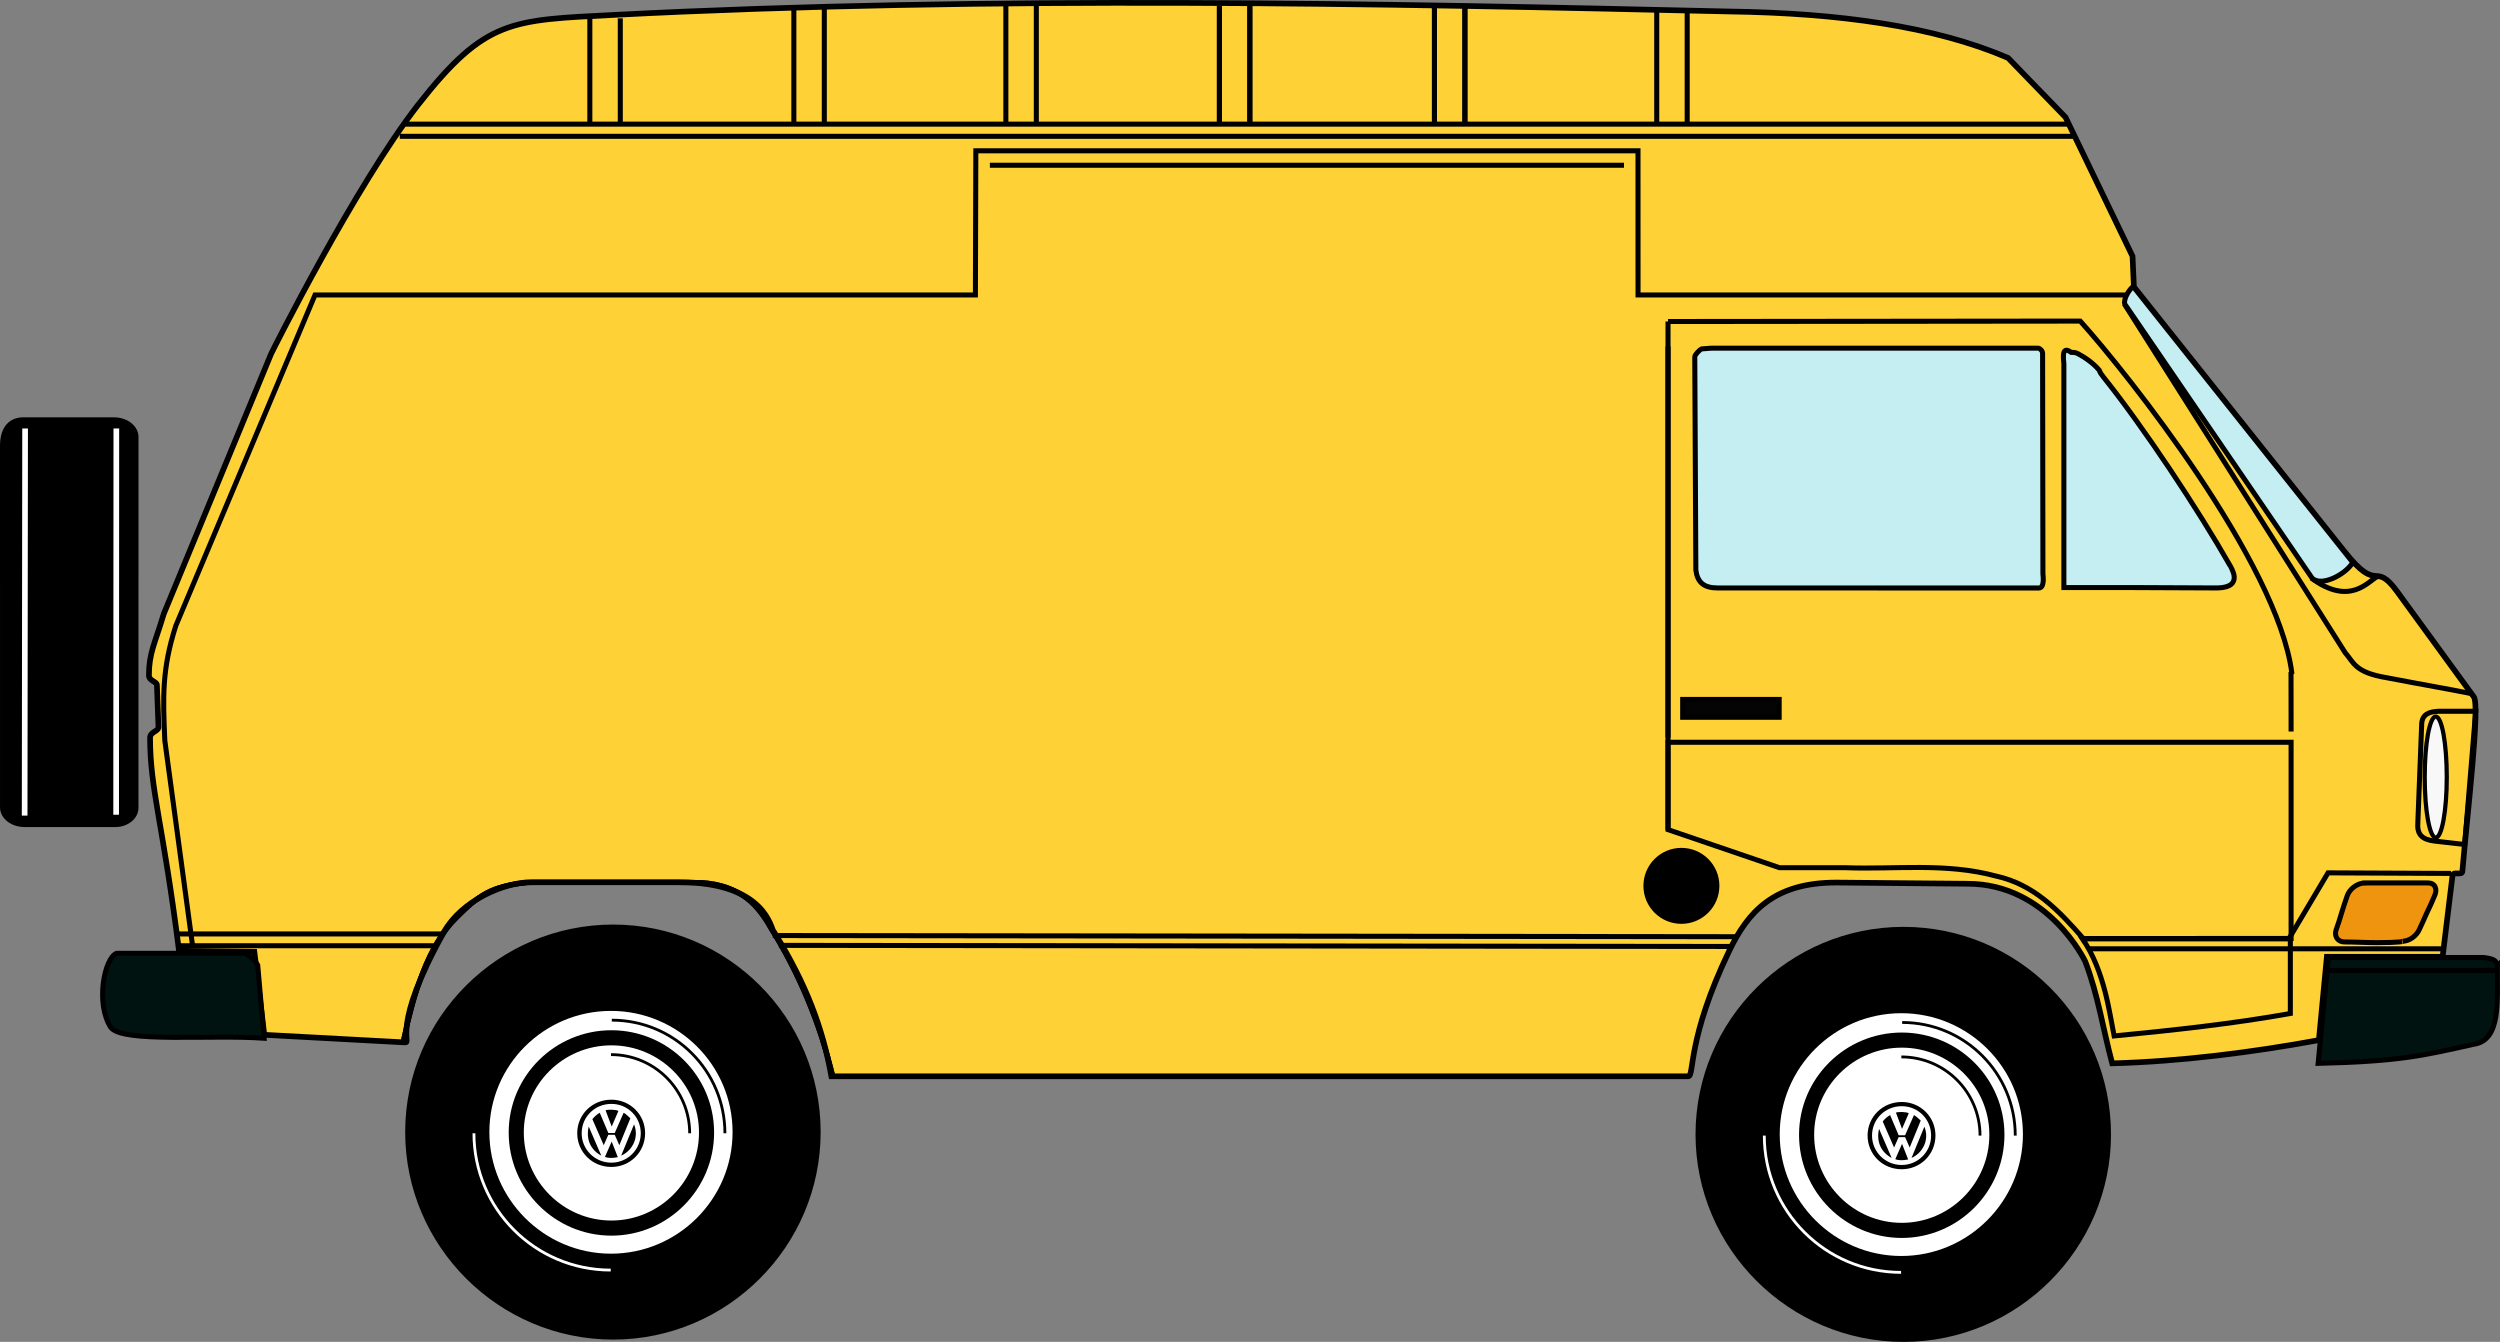 <?xml version="1.0" encoding="UTF-8" standalone="no"?>
<!-- Created with Inkscape (http://www.inkscape.org/) -->

<svg
   xmlns:dc="http://purl.org/dc/elements/1.1/"
   xmlns:cc="http://creativecommons.org/ns#"
   xmlns:rdf="http://www.w3.org/1999/02/22-rdf-syntax-ns#"
   xmlns:svg="http://www.w3.org/2000/svg"
   xmlns="http://www.w3.org/2000/svg"
   xmlns:sodipodi="http://sodipodi.sourceforge.net/DTD/sodipodi-0.dtd"
   xmlns:inkscape="http://www.inkscape.org/namespaces/inkscape"
   width="155.394mm"
   height="83.409mm"
   viewBox="0 0 550.609 295.545"
   id="svg4507"
   version="1.1"
   inkscape:version="0.91 r13725"
   sodipodi:docname="simple_bus.svg"
   inkscape:export-filename="C:\Users\dchentsov\simple_bux.png"
   inkscape:export-xdpi="90"
   inkscape:export-ydpi="90">
  <rect x="0" y="0" width="550.609" height="295.545" fill="#808080" stroke="none"/>
  <defs
     id="defs4509" />
  <sodipodi:namedview
     id="base"
     pagecolor="#ffffff"
     bordercolor="#666666"
     borderopacity="1.0"
     inkscape:pageopacity="0.0"
     inkscape:pageshadow="2"
     inkscape:zoom="0.98994949"
     inkscape:cx="391.7292"
     inkscape:cy="221.66976"
     inkscape:document-units="px"
     inkscape:current-layer="layer1"
     showgrid="false"
     inkscape:window-width="1366"
     inkscape:window-height="706"
     inkscape:window-x="1672"
     inkscape:window-y="511"
     inkscape:window-maximized="1"
     showborder="true"
     fit-margin-top="0"
     fit-margin-left="0"
     fit-margin-right="0"
     fit-margin-bottom="0" />
  <g
     inkscape:label="Layer 1"
     inkscape:groupmode="layer"
     id="layer1"
     transform="translate(-3.423,-10.46)">
    <path
       inkscape:connector-curvature="0"
       d="m 63.132,88.397 c 0.167,-0.419 18.557,-37.1 32.39,-54.872 14.839,-18.945 20.538,-18.611 43.173,-19.784 83.16,-4.276 169.59,-2.515 245.458,-0.754 24.309,0.335 45.352,3.269 61.531,10.227 l 12.659,13.076 14.756,30.601 0.303,6.753 46.36,58.262 c 7.627,9.641 6.455,1.76 11.65,8.887 l 16.851,23.137 c 1.426,1.929 -1.423,25.569 -2.515,38.395 0,1.09 -2.095,-0.084 -2.18,1.006 l -2.178,17.856 -25.486,0 -1.76,18.358 c -14.671,2.683 -30.264,4.695 -45.52,5.115 -2.012,-7.461 -3.103,-15.092 -5.952,-22.467 0,0 -8.13,-17.092 -25.903,-17.092 l -28.923,-0.261 c -13.748,0 -19.448,6.455 -23.555,15.006 -9.39,19.532 -7.63,27.664 -9.055,27.664 l -188.702,0 c -1.93,-10.73 -5.619,-20.454 -12.577,-31.687 l -0.083,0 0,0 c -0.671,-0.671 -1.593,-11.067 -20.958,-11.067 l -32.358,0 c -6.204,0 -15.425,4.025 -19.365,10.983 -11.736,21.041 -7.042,24.395 -8.551,24.309 l -31.017,-1.675 -2.18,-18.275 -16.598,-0.231 c -3.522,-27.999 -6.372,-35.481 -6.372,-46.882 0,-1.426 1.846,-1.341 1.846,-2.432 l -0.337,-9.221 c 0,-0.754 -1.76,-0.922 -1.76,-2.096 0,-4.946 1.257,-6.874 3.27,-13.58 L 63.132,88.397 Z"
       style="fill:#fed136;fill-opacity:1;fill-rule:nonzero;stroke:#000000;stroke-width:1.25;stroke-linecap:butt;stroke-linejoin:miter;stroke-miterlimit:4;stroke-dasharray:none;stroke-opacity:1"
       id="path126" />
    <path
       inkscape:connector-curvature="0"
       d="m 508.023,179.774 0,37.378 -45.772,0.01 c -5.364,-6.119 -10.813,-11.903 -19.197,-13.748 -11.15,-3.019 -22.383,-1.426 -33.113,-1.845 l -14.587,0 -24.56,-8.384 0,-19.243 137.229,0 0,5.831"
       style="fill:none;stroke:#000000;stroke-width:1.109;stroke-linecap:butt;stroke-linejoin:miter;stroke-miterlimit:4;stroke-dasharray:none;stroke-opacity:1"
       id="path130" />
    <path
       inkscape:connector-curvature="0"
       d="m 507.857,223.617 0,10.06 c -12.659,2.263 -25.82,3.688 -38.813,4.946 -1.008,-4.946 -2.097,-14.336 -6.958,-21.377 l 45.771,0 0,6.371"
       style="fill:none;stroke:#000000;stroke-width:1.109;stroke-linecap:square;stroke-linejoin:miter;stroke-miterlimit:4;stroke-dasharray:none;stroke-opacity:1"
       id="path132" />
    <path
       inkscape:connector-curvature="0"
       d="m 370.794,192.683 0,-105.375"
       style="fill:none;stroke:#000000;stroke-width:1.109;stroke-linecap:square;stroke-linejoin:miter;stroke-miterlimit:4;stroke-dasharray:none;stroke-opacity:1"
       id="path136" />
    <path
       inkscape:connector-curvature="0"
       d="m 370.794,172.945 0,-91.674"
       style="fill:none;stroke:#000000;stroke-width:1.109;stroke-linecap:butt;stroke-linejoin:miter;stroke-miterlimit:4;stroke-dasharray:none;stroke-opacity:1"
       id="path138" />
    <path
       inkscape:connector-curvature="0"
       d="m 463.426,219.426 77.627,0"
       style="fill:none;stroke:#000000;stroke-width:1.109;stroke-linecap:butt;stroke-linejoin:miter;stroke-miterlimit:4;stroke-dasharray:none;stroke-opacity:1"
       id="path140" />
    <path
       inkscape:connector-curvature="0"
       d="m 543.233,202.827 -27.078,-0.126 -8.635,14.545"
       style="fill:none;stroke:#000000;stroke-width:1.109;stroke-linecap:butt;stroke-linejoin:miter;stroke-miterlimit:4;stroke-dasharray:none;stroke-opacity:1"
       id="path142" />
    <path
       inkscape:connector-curvature="0"
       d="m 173.622,216.51 212.244,0.255"
       style="fill:none;stroke:#000000;stroke-width:1.109;stroke-linecap:butt;stroke-linejoin:miter;stroke-miterlimit:4;stroke-dasharray:none;stroke-opacity:1"
       id="path144" />
    <path
       inkscape:connector-curvature="0"
       d="m 174.962,218.672 209.804,0.242"
       style="fill:none;stroke:#000000;stroke-width:1.109;stroke-linecap:butt;stroke-linejoin:miter;stroke-miterlimit:4;stroke-dasharray:none;stroke-opacity:1"
       id="path146" />
    <path
       inkscape:connector-curvature="0"
       d="m 512.466,137.773 c 8.635,6.372 12.576,0.587 14.587,-0.335"
       style="fill:none;stroke:#000000;stroke-width:1.109;stroke-linecap:butt;stroke-linejoin:miter;stroke-miterlimit:4;stroke-dasharray:none;stroke-opacity:1"
       id="path148" />
    <path
       inkscape:connector-curvature="0"
       d="m 547.845,163.259 c -5.786,-1.174 -9.978,-1.844 -18.696,-3.522 -7.124,-1.173 -7.293,-3.353 -9.221,-5.532 L 471.306,77.414"
       style="fill:none;stroke:#000000;stroke-width:1.109;stroke-linecap:butt;stroke-linejoin:miter;stroke-miterlimit:4;stroke-dasharray:none;stroke-opacity:1"
       id="path150" />
    <path
       inkscape:connector-curvature="0"
       d="m 473.233,73.559 c -1.089,0.839 -2.429,3.353 -1.675,4.108 l 41.077,60.106 c 2.012,2.013 7.378,-0.754 8.97,-3.436 l -48.371,-60.778 z"
       style="fill:#c4eef2;fill-opacity:1;fill-rule:nonzero;stroke:#000000;stroke-width:1.109;stroke-linecap:butt;stroke-linejoin:miter;stroke-miterlimit:4;stroke-dasharray:none;stroke-opacity:1"
       id="path152" />
    <path
       inkscape:connector-curvature="0"
       d="m 92.221,239.88 c 2.347,-10.479 5.198,-20.874 11.736,-27.329 4.78,-4.778 7.461,-6.958 15.593,-7.712 l 38.226,0 c 8.887,0.503 12.743,5.282 15.342,9.891 6.287,10.061 10.816,20.95 13.748,32.853"
       style="fill:none;stroke:#000000;stroke-width:1.109;stroke-linecap:butt;stroke-linejoin:miter;stroke-miterlimit:4;stroke-dasharray:none;stroke-opacity:1"
       id="path156" />
    <path
       inkscape:connector-curvature="0"
       d="m 92.221,239.88 c 2.347,-10.479 5.198,-20.874 11.736,-27.329 4.78,-4.778 7.461,-6.958 15.593,-7.712 l 38.226,0 c 8.887,0.503 12.743,5.282 15.342,9.891 6.287,10.061 10.816,20.95 13.748,32.853"
       style="fill:none;stroke:#000000;stroke-width:1.109;stroke-linecap:butt;stroke-linejoin:miter;stroke-miterlimit:4;stroke-dasharray:none;stroke-opacity:1"
       id="path158" />
    <path
       inkscape:connector-curvature="0"
       d="m 524.287,204.923 c 2.263,0 4.695,0 6.958,0 2.263,0 4.609,0 6.958,0 1.509,0 2.18,1.341 1.34,3.018 -0.503,1.173 -1.089,2.515 -1.677,3.689 -0.503,1.173 -1.089,2.43 -1.592,3.521 -0.671,1.509 -2.263,2.599 -3.689,2.599 0.618,0 -0.505,0.325 -5.623,0.325 -2.18,0 -5.107,-0.158 -7.202,-0.158 -1.426,0 -2.266,-1.173 -1.846,-2.598 0.42,-1.174 0.84,-2.432 1.174,-3.606 0.335,-1.173 0.837,-2.599 1.257,-3.856 0.503,-1.592 2.263,-2.933 3.94,-2.933 z"
       style="fill:#ef940e;fill-opacity:1;fill-rule:nonzero;stroke:#000000;stroke-width:1.109;stroke-linecap:butt;stroke-linejoin:miter;stroke-miterlimit:4;stroke-dasharray:none;stroke-opacity:1"
       id="path160" />
    <path
       inkscape:connector-curvature="0"
       d="m 553.46,223.198 c -0.252,-1.174 -0.586,-1.51 -2.935,-1.845 l -34.287,0 -2.263,23.306 c 18.108,-0.42 23.306,-1.762 34.204,-4.192 6.204,-0.839 5.198,-9.724 5.281,-17.269 z"
       style="fill:#001310;fill-opacity:1;fill-rule:nonzero;stroke:#000000;stroke-width:1.109;stroke-linecap:butt;stroke-linejoin:miter;stroke-miterlimit:4;stroke-dasharray:none;stroke-opacity:1"
       id="path162" />
    <path
       inkscape:connector-curvature="0"
       d="m 57.431,220.422 -28.333,0 c -2.683,1.016 -4.695,11.075 -1.257,16.356 2.766,3.438 22.212,1.508 33.745,2.346 L 60.18,223.03 c -0.719,-1.256 -1.492,-1.76 -2.749,-2.607 z"
       style="fill:#001310;fill-opacity:1;fill-rule:nonzero;stroke:#000000;stroke-width:1.109;stroke-linecap:butt;stroke-linejoin:miter;stroke-miterlimit:4;stroke-dasharray:none;stroke-opacity:1"
       id="path164" />
    <path
       inkscape:connector-curvature="0"
       d="m 548.682,167.115 -8.215,0 c -2.18,0.083 -3.689,0.754 -3.689,3.018 l -0.837,21.377 c -0.252,2.766 0.92,3.856 3.689,4.192 l 6.621,0.754 2.432,-29.341 z"
       style="fill:none;stroke:#000000;stroke-width:1.109;stroke-linecap:butt;stroke-linejoin:miter;stroke-miterlimit:4;stroke-dasharray:none;stroke-opacity:1"
       id="path166" />
    <path
       inkscape:connector-curvature="0"
       d="m 100.94,216.156 -58.347,0"
       style="fill:none;stroke:#000000;stroke-width:1.109;stroke-linecap:butt;stroke-linejoin:miter;stroke-miterlimit:4;stroke-dasharray:none;stroke-opacity:1"
       id="path168" />
    <path
       inkscape:connector-curvature="0"
       d="m 99.262,218.755 -56.586,0"
       style="fill:none;stroke:#000000;stroke-width:1.109;stroke-linecap:butt;stroke-linejoin:miter;stroke-miterlimit:4;stroke-dasharray:none;stroke-opacity:1"
       id="path170" />
    <path
       inkscape:connector-curvature="0"
       d="m 539.881,168.288 c -1.343,0 -2.432,5.952 -2.432,13.329 0,7.378 1.089,13.33 2.432,13.33 1.34,0 2.429,-5.952 2.429,-13.33 0,-7.377 -1.089,-13.329 -2.429,-13.329 z"
       style="fill:#f8f8f8;fill-opacity:1;fill-rule:nonzero;stroke:#000000;stroke-width:0.931;stroke-linecap:butt;stroke-linejoin:miter;stroke-miterlimit:4;stroke-dasharray:none;stroke-opacity:1"
       id="path172" />
    <path
       inkscape:connector-curvature="0"
       d="m 553.628,224.204 -37.305,0"
       style="fill:none;stroke:#000000;stroke-width:1.109;stroke-linecap:butt;stroke-linejoin:miter;stroke-miterlimit:4;stroke-dasharray:none;stroke-opacity:1"
       id="path174" />
    <path
       inkscape:connector-curvature="0"
       d="m 380.628,87.14 71.658,0 c 0.335,0 1.006,0.503 1.006,1.174 l 0.073,48.56 c 0,0.167 0.469,3.09 -0.911,3.09 l -70.764,-0.01 c -3.015,0 -4.431,-1.257 -4.766,-3.94 l -0.237,-46.945 c 0,-0.503 1.091,-1.593 1.511,-1.76 0.503,0 1.592,-0.169 2.429,-0.169 z"
       style="fill:#c4eef2;fill-opacity:1;fill-rule:nonzero;stroke:#000000;stroke-width:1.109;stroke-linecap:butt;stroke-linejoin:miter;stroke-miterlimit:4;stroke-dasharray:none;stroke-opacity:1"
       id="path190" />
    <path
       inkscape:connector-curvature="0"
       d="m 473.15,139.869 -15.173,0 0,-49.041 c 0.083,-0.503 -0.837,-4.612 1.592,-2.767 0.503,0 0.84,0 1.426,0.253 1.594,0.837 3.438,2.095 4.778,3.688 l 0.252,0.587 0.671,0.922 c 8.801,10.983 20.957,29.342 27.915,41.581 0,0.167 3.272,4.695 -2.766,4.862 l -18.694,-0.084 z"
       style="fill:#c4eef2;fill-opacity:1;fill-rule:nonzero;stroke:#000000;stroke-width:1.109;stroke-linecap:butt;stroke-linejoin:miter;stroke-miterlimit:4;stroke-dasharray:none;stroke-opacity:1"
       id="path192" />
    <path
       inkscape:connector-curvature="0"
       d="m 370.794,81.272 90.789,-0.094 c 10.562,11.737 43.403,53.243 46.587,77.386 l -0.166,0.167 0.019,12.844"
       style="fill:none;stroke:#000000;stroke-width:1.109;stroke-linecap:butt;stroke-linejoin:miter;stroke-miterlimit:4;stroke-dasharray:none;stroke-opacity:1"
       id="path194" />
    <path
       inkscape:connector-curvature="0"
       d="m 422.649,215.15 c 24.863,0 45.153,20.193 45.153,45.15 0,24.861 -20.289,45.15 -45.153,45.15 -24.857,0 -45.242,-20.289 -45.242,-45.15 0,-24.957 20.384,-45.15 45.242,-45.15 z"
       style="fill:#000000;fill-opacity:1;fill-rule:nonzero;stroke:#000000;stroke-width:1.109;stroke-linecap:butt;stroke-linejoin:miter;stroke-miterlimit:4;stroke-dasharray:none;stroke-opacity:1"
       id="path200" />
    <path
       inkscape:connector-curvature="0"
       d="m 422.176,233.058 c 15.051,0 27.338,12.19 27.338,27.242 0,15.051 -12.286,27.338 -27.338,27.338 -15.05,0 -27.335,-12.286 -27.335,-27.338 0,-15.053 12.285,-27.242 27.335,-27.242 z"
       style="fill:#ffffff;fill-opacity:1;fill-rule:nonzero;stroke:#000000;stroke-width:1.109;stroke-linecap:butt;stroke-linejoin:miter;stroke-miterlimit:4;stroke-dasharray:none;stroke-opacity:1"
       id="path202" />
    <path
       inkscape:connector-curvature="0"
       d="m 422.272,239.535 c 11.523,0 20.956,9.336 20.956,20.86 0,11.62 -9.432,21.051 -20.956,21.051 -11.526,0 -20.958,-9.431 -20.958,-21.051 0,-11.525 9.432,-20.86 20.958,-20.86 z"
       style="fill:#ffffff;fill-opacity:1;fill-rule:nonzero;stroke:#000000;stroke-width:3.327;stroke-linecap:butt;stroke-linejoin:miter;stroke-miterlimit:4;stroke-dasharray:none;stroke-opacity:1"
       id="path204" />
    <path
       inkscape:connector-curvature="0"
       d="m 422.255,267.485 c -3.911,0 -7.013,-3.035 -7.013,-6.945 0,-3.843 3.102,-6.879 7.013,-6.879 3.845,0 6.946,3.036 6.946,6.879 0,3.91 -3.101,6.945 -6.946,6.945 z"
       style="fill:#000000;fill-opacity:1;fill-rule:nonzero;stroke:#000000;stroke-width:0.992;stroke-linecap:butt;stroke-linejoin:miter;stroke-miterlimit:4;stroke-dasharray:none;stroke-opacity:1"
       id="path206" />
    <path
       inkscape:connector-curvature="0"
       d="m 422.267,267.04 c -3.64,0 -6.542,-2.9 -6.542,-6.475 0,-3.64 2.902,-6.473 6.542,-6.473 3.575,0 6.473,2.833 6.473,6.473 0,3.574 -2.898,6.475 -6.473,6.475 z"
       style="fill:#ffffff;fill-opacity:1;fill-rule:nonzero;stroke:none"
       id="path208" />
    <path
       inkscape:connector-curvature="0"
       d="m 421.592,260.498 1.418,0 1.954,-4.451 c 0.606,0.337 0.944,0.742 1.486,1.213 l -2.432,5.934 -1.008,-2.292 -1.418,0 -1.01,2.292 -2.496,-5.731 c 0.269,-0.404 1.079,-1.147 1.62,-1.416 l 1.886,4.451 z"
       style="fill:#000000;fill-opacity:1;fill-rule:nonzero;stroke:none"
       id="path210" />
    <path
       inkscape:connector-curvature="0"
       d="m 422.336,259.083 -1.348,-3.574 c 0.471,-0.204 2.225,-0.204 2.829,0.134 l -1.482,3.44 z"
       style="fill:#000000;fill-opacity:1;fill-rule:nonzero;stroke:none"
       id="path212" />
    <path
       inkscape:connector-curvature="0"
       d="m 420.042,265.487 c -2.291,-1.213 -3.44,-3.573 -2.766,-6.404 l 2.766,6.404 z"
       style="fill:#000000;fill-opacity:1;fill-rule:nonzero;stroke:none"
       id="path214" />
    <path
       inkscape:connector-curvature="0"
       d="m 423.684,265.825 c -1.013,0.203 -2.023,0.27 -2.832,-0.066 l 1.483,-3.373 1.349,3.439 z"
       style="fill:#000000;fill-opacity:1;fill-rule:nonzero;stroke:none"
       id="path216" />
    <path
       inkscape:connector-curvature="0"
       d="m 424.425,265.487 2.831,-6.878 c 1.146,2.766 -0.269,5.732 -2.831,6.878 z"
       style="fill:#000000;fill-opacity:1;fill-rule:nonzero;stroke:none"
       id="path218" />
    <path
       inkscape:connector-curvature="0"
       d="m 391.996,260.563 c 0,16.641 13.49,30.131 30.128,30.131"
       style="fill:none;stroke:#ffffff;stroke-width:0.625;stroke-linecap:butt;stroke-linejoin:miter;stroke-miterlimit:4;stroke-dasharray:none;stroke-opacity:1"
       id="path220" />
    <path
       inkscape:connector-curvature="0"
       d="m 447.272,260.563 c 0,-13.756 -11.152,-24.91 -24.911,-24.91"
       style="fill:none;stroke:#000000;stroke-width:0.625;stroke-linecap:butt;stroke-linejoin:miter;stroke-miterlimit:4;stroke-dasharray:none;stroke-opacity:1"
       id="path222" />
    <path
       inkscape:connector-curvature="0"
       d="m 439.51,260.563 c 0,-9.568 -7.759,-17.324 -17.327,-17.324"
       style="fill:none;stroke:#000000;stroke-width:0.625;stroke-linecap:butt;stroke-linejoin:miter;stroke-miterlimit:4;stroke-dasharray:none;stroke-opacity:1"
       id="path224" />
    <path
       inkscape:connector-curvature="0"
       d="m 471.15,75.422 -106.958,0 -0.01,-31.753 -145.838,0 -0.094,31.753 -145.447,0 -30.648,72.831 c -3.102,9.64 -2.85,15.844 -2.432,25.317 l 6.036,44.596"
       style="fill:none;stroke:#000000;stroke-width:1.109;stroke-linecap:square;stroke-linejoin:miter;stroke-miterlimit:4;stroke-dasharray:none;stroke-opacity:1"
       id="path228" />
    <path
       inkscape:connector-curvature="0"
       d="m 92.672,37.8 366.628,0"
       style="fill:none;stroke:#000000;stroke-width:1.109;stroke-linecap:butt;stroke-linejoin:miter;stroke-miterlimit:4;stroke-dasharray:none;stroke-opacity:1"
       id="path230" />
    <path
       inkscape:connector-curvature="0"
       d="m 133.33,14.496 0,23.289"
       style="fill:none;stroke:#000000;stroke-width:1.109;stroke-linecap:butt;stroke-linejoin:miter;stroke-miterlimit:4;stroke-dasharray:none;stroke-opacity:1"
       id="path232" />
    <path
       inkscape:connector-curvature="0"
       d="m 224.957,11.478 0,26.307"
       style="fill:none;stroke:#000000;stroke-width:1.109;stroke-linecap:butt;stroke-linejoin:miter;stroke-miterlimit:4;stroke-dasharray:none;stroke-opacity:1"
       id="path234" />
    <path
       inkscape:connector-curvature="0"
       d="m 319.351,11.897 0,25.736"
       style="fill:none;stroke:#000000;stroke-width:1.109;stroke-linecap:butt;stroke-linejoin:miter;stroke-miterlimit:4;stroke-dasharray:none;stroke-opacity:1"
       id="path236" />
    <path
       inkscape:connector-curvature="0"
       d="m 319.351,11.897 0,25.736"
       style="fill:none;stroke:#000000;stroke-width:1.109;stroke-linecap:butt;stroke-linejoin:miter;stroke-miterlimit:4;stroke-dasharray:none;stroke-opacity:1"
       id="path238" />
    <path
       inkscape:connector-curvature="0"
       d="m 178.263,12.252 0,25.496"
       style="fill:none;stroke:#000000;stroke-width:1.109;stroke-linecap:butt;stroke-linejoin:miter;stroke-miterlimit:4;stroke-dasharray:none;stroke-opacity:1"
       id="path240" />
    <path
       inkscape:connector-curvature="0"
       d="m 271.987,11.811 0,25.822"
       style="fill:none;stroke:#000000;stroke-width:1.109;stroke-linecap:butt;stroke-linejoin:miter;stroke-miterlimit:4;stroke-dasharray:none;stroke-opacity:1"
       id="path242" />
    <path
       inkscape:connector-curvature="0"
       d="m 271.987,11.811 0,25.822"
       style="fill:none;stroke:#000000;stroke-width:1.109;stroke-linecap:butt;stroke-linejoin:miter;stroke-miterlimit:4;stroke-dasharray:none;stroke-opacity:1"
       id="path244" />
    <path
       inkscape:connector-curvature="0"
       d="m 368.308,12.489 0,25.291"
       style="fill:none;stroke:#000000;stroke-width:1.109;stroke-linecap:butt;stroke-linejoin:miter;stroke-miterlimit:4;stroke-dasharray:none;stroke-opacity:1"
       id="path246" />
    <path
       inkscape:connector-curvature="0"
       d="m 140.036,14.496 0,23.289"
       style="fill:none;stroke:#000000;stroke-width:1.109;stroke-linecap:butt;stroke-linejoin:miter;stroke-miterlimit:4;stroke-dasharray:none;stroke-opacity:1"
       id="path248" />
    <path
       inkscape:connector-curvature="0"
       d="m 231.664,11.478 0,26.262"
       style="fill:none;stroke:#000000;stroke-width:1.109;stroke-linecap:butt;stroke-linejoin:miter;stroke-miterlimit:4;stroke-dasharray:none;stroke-opacity:1"
       id="path250" />
    <path
       inkscape:connector-curvature="0"
       d="m 326.057,11.811 0,25.822"
       style="fill:none;stroke:#000000;stroke-width:1.109;stroke-linecap:butt;stroke-linejoin:miter;stroke-miterlimit:4;stroke-dasharray:none;stroke-opacity:1"
       id="path252" />
    <path
       inkscape:connector-curvature="0"
       d="m 326.057,11.811 0,25.822"
       style="fill:none;stroke:#000000;stroke-width:1.109;stroke-linecap:butt;stroke-linejoin:miter;stroke-miterlimit:4;stroke-dasharray:none;stroke-opacity:1"
       id="path254" />
    <path
       inkscape:connector-curvature="0"
       d="m 184.969,12.233 0,25.537"
       style="fill:none;stroke:#000000;stroke-width:1.109;stroke-linecap:butt;stroke-linejoin:miter;stroke-miterlimit:4;stroke-dasharray:none;stroke-opacity:1"
       id="path256" />
    <path
       inkscape:connector-curvature="0"
       d="m 278.692,11.478 0,26.155"
       style="fill:none;stroke:#000000;stroke-width:1.109;stroke-linecap:butt;stroke-linejoin:miter;stroke-miterlimit:4;stroke-dasharray:none;stroke-opacity:1"
       id="path258" />
    <path
       inkscape:connector-curvature="0"
       d="m 278.692,11.478 0,26.155"
       style="fill:none;stroke:#000000;stroke-width:1.109;stroke-linecap:butt;stroke-linejoin:miter;stroke-miterlimit:4;stroke-dasharray:none;stroke-opacity:1"
       id="path260" />
    <path
       inkscape:connector-curvature="0"
       d="m 375.015,12.735 0,24.889"
       style="fill:none;stroke:#000000;stroke-width:1.109;stroke-linecap:butt;stroke-linejoin:miter;stroke-miterlimit:4;stroke-dasharray:none;stroke-opacity:1"
       id="path262" />
    <path
       inkscape:connector-curvature="0"
       d="m 91.469,40.483 368.699,0"
       style="fill:none;stroke:#000000;stroke-width:1.109;stroke-linecap:butt;stroke-linejoin:miter;stroke-miterlimit:4;stroke-dasharray:none;stroke-opacity:1"
       id="path264" />
    <path
       inkscape:connector-curvature="0"
       d="m 221.436,46.854 139.662,0"
       style="fill:none;stroke:#000000;stroke-width:1.109;stroke-linecap:butt;stroke-linejoin:miter;stroke-miterlimit:4;stroke-dasharray:none;stroke-opacity:1"
       id="path268" />
    <path
       inkscape:connector-curvature="0"
       d="m 374.024,168.434 0,-3.928 21.25,0 0,3.928 -21.25,0 z"
       style="fill:#040404;fill-opacity:1;fill-rule:nonzero;stroke:#000000;stroke-width:1.109;stroke-linecap:butt;stroke-linejoin:miter;stroke-miterlimit:4;stroke-dasharray:none;stroke-opacity:1"
       id="path270" />
    <path
       inkscape:connector-curvature="0"
       d="m 381.553,205.564 c 0,4.315 -3.497,7.812 -7.812,7.812 -4.315,0 -7.812,-3.497 -7.812,-7.812 0,-4.315 3.497,-7.812 7.812,-7.812 4.315,0 7.812,3.497 7.812,7.812 z"
       style="fill:#000000;fill-opacity:1;fill-rule:nonzero;stroke:#000000;stroke-width:1.109;stroke-linecap:butt;stroke-linejoin:miter;stroke-miterlimit:4;stroke-dasharray:none;stroke-opacity:1"
       id="path426" />
    <path
       inkscape:connector-curvature="0"
       d="m 138.457,214.643 c 24.863,0 45.153,20.193 45.153,45.151 0,24.861 -20.291,45.149 -45.153,45.149 -24.857,0 -45.242,-20.288 -45.242,-45.149 0,-24.959 20.384,-45.151 45.242,-45.151 z"
       style="fill:#000000;fill-opacity:1;fill-rule:nonzero;stroke:#000000;stroke-width:1.109;stroke-linecap:butt;stroke-linejoin:miter;stroke-miterlimit:4;stroke-dasharray:none;stroke-opacity:1"
       id="path428" />
    <path
       inkscape:connector-curvature="0"
       d="m 137.984,232.551 c 15.051,0 27.338,12.19 27.338,27.244 0,15.051 -12.287,27.336 -27.338,27.336 -15.05,0 -27.335,-12.285 -27.335,-27.336 0,-15.054 12.285,-27.244 27.335,-27.244 z"
       style="fill:#ffffff;fill-opacity:1;fill-rule:nonzero;stroke:#000000;stroke-width:1.109;stroke-linecap:butt;stroke-linejoin:miter;stroke-miterlimit:4;stroke-dasharray:none;stroke-opacity:1"
       id="path430" />
    <path
       inkscape:connector-curvature="0"
       d="m 138.08,239.028 c 11.523,0 20.955,9.336 20.955,20.862 0,11.619 -9.432,21.05 -20.955,21.05 -11.526,0 -20.958,-9.431 -20.958,-21.05 0,-11.526 9.432,-20.862 20.958,-20.862 z"
       style="fill:#ffffff;fill-opacity:1;fill-rule:nonzero;stroke:#000000;stroke-width:3.327;stroke-linecap:butt;stroke-linejoin:miter;stroke-miterlimit:4;stroke-dasharray:none;stroke-opacity:1"
       id="path432" />
    <path
       inkscape:connector-curvature="0"
       d="m 138.063,266.98 c -3.911,0 -7.013,-3.035 -7.013,-6.946 0,-3.843 3.102,-6.878 7.013,-6.878 3.845,0 6.946,3.035 6.946,6.878 0,3.911 -3.1,6.946 -6.946,6.946 z"
       style="fill:#000000;fill-opacity:1;fill-rule:nonzero;stroke:#000000;stroke-width:0.992;stroke-linecap:butt;stroke-linejoin:miter;stroke-miterlimit:4;stroke-dasharray:none;stroke-opacity:1"
       id="path434" />
    <path
       inkscape:connector-curvature="0"
       d="m 138.075,266.533 c -3.64,0 -6.542,-2.9 -6.542,-6.475 0,-3.64 2.902,-6.472 6.542,-6.472 3.575,0 6.473,2.832 6.473,6.472 0,3.574 -2.898,6.475 -6.473,6.475 z"
       style="fill:#ffffff;fill-opacity:1;fill-rule:nonzero;stroke:none"
       id="path436" />
    <path
       inkscape:connector-curvature="0"
       d="m 137.4,259.993 1.419,0 1.954,-4.451 c 0.606,0.337 0.944,0.742 1.486,1.213 l -2.432,5.933 -1.008,-2.292 -1.419,0 -1.01,2.292 -2.496,-5.73 c 0.269,-0.405 1.079,-1.147 1.62,-1.416 l 1.886,4.451 z"
       style="fill:#000000;fill-opacity:1;fill-rule:nonzero;stroke:none"
       id="path438" />
    <path
       inkscape:connector-curvature="0"
       d="m 138.144,258.577 -1.348,-3.574 c 0.471,-0.203 2.225,-0.203 2.83,0.134 l -1.482,3.44 z"
       style="fill:#000000;fill-opacity:1;fill-rule:nonzero;stroke:none"
       id="path440" />
    <path
       inkscape:connector-curvature="0"
       d="m 135.85,264.98 c -2.291,-1.213 -3.44,-3.572 -2.766,-6.404 l 2.766,6.404 z"
       style="fill:#000000;fill-opacity:1;fill-rule:nonzero;stroke:none"
       id="path442" />
    <path
       inkscape:connector-curvature="0"
       d="m 139.493,265.32 c -1.013,0.203 -2.023,0.269 -2.832,-0.066 l 1.483,-3.374 1.349,3.44 z"
       style="fill:#000000;fill-opacity:1;fill-rule:nonzero;stroke:none"
       id="path444" />
    <path
       inkscape:connector-curvature="0"
       d="m 140.233,264.98 2.831,-6.878 c 1.146,2.766 -0.269,5.732 -2.831,6.878 z"
       style="fill:#000000;fill-opacity:1;fill-rule:nonzero;stroke:none"
       id="path446" />
    <path
       inkscape:connector-curvature="0"
       d="m 107.804,260.056 c 0,16.641 13.49,30.132 30.128,30.132"
       style="fill:none;stroke:#ffffff;stroke-width:0.625;stroke-linecap:butt;stroke-linejoin:miter;stroke-miterlimit:4;stroke-dasharray:none;stroke-opacity:1"
       id="path448" />
    <path
       inkscape:connector-curvature="0"
       d="m 163.081,260.056 c 0,-13.755 -11.153,-24.91 -24.912,-24.91"
       style="fill:none;stroke:#000000;stroke-width:0.625;stroke-linecap:butt;stroke-linejoin:miter;stroke-miterlimit:4;stroke-dasharray:none;stroke-opacity:1"
       id="path450" />
    <path
       inkscape:connector-curvature="0"
       d="m 155.318,260.056 c 0,-9.568 -7.759,-17.324 -17.327,-17.324"
       style="fill:none;stroke:#000000;stroke-width:0.625;stroke-linecap:butt;stroke-linejoin:miter;stroke-miterlimit:4;stroke-dasharray:none;stroke-opacity:1"
       id="path452" />
    <path
       inkscape:connector-curvature="0"
       d="m 33.923,157.518 0.004,-50.95 c -0.12,-2.297 -2.339,-4.15 -5.381,-4.199 l -20.093,0 c -2.777,0.049 -4.993,1.902 -5.03,6.172 l 0,30.901 0.003,-0.823 0,49.8 c 0.12,2.297 2.339,4.15 5.381,4.199 l 20.093,0 c 2.777,-0.049 4.993,-1.902 5.023,-4.199 l 0,-30.901 z"
       style="fill:#000000;fill-opacity:1;fill-rule:nonzero;stroke:none"
       id="path556" />
    <path
       inkscape:connector-curvature="0"
       d="m 29.002,189.896 0.041,-85.071 m -20.194,85.264 0.101,-85.264"
       style="fill:#ffffff;fill-opacity:1;fill-rule:nonzero;stroke:#ffffff;stroke-width:1.25;stroke-linecap:butt;stroke-linejoin:miter;stroke-miterlimit:4;stroke-dasharray:none;stroke-opacity:1"
       id="path558" />
  </g>
</svg>
